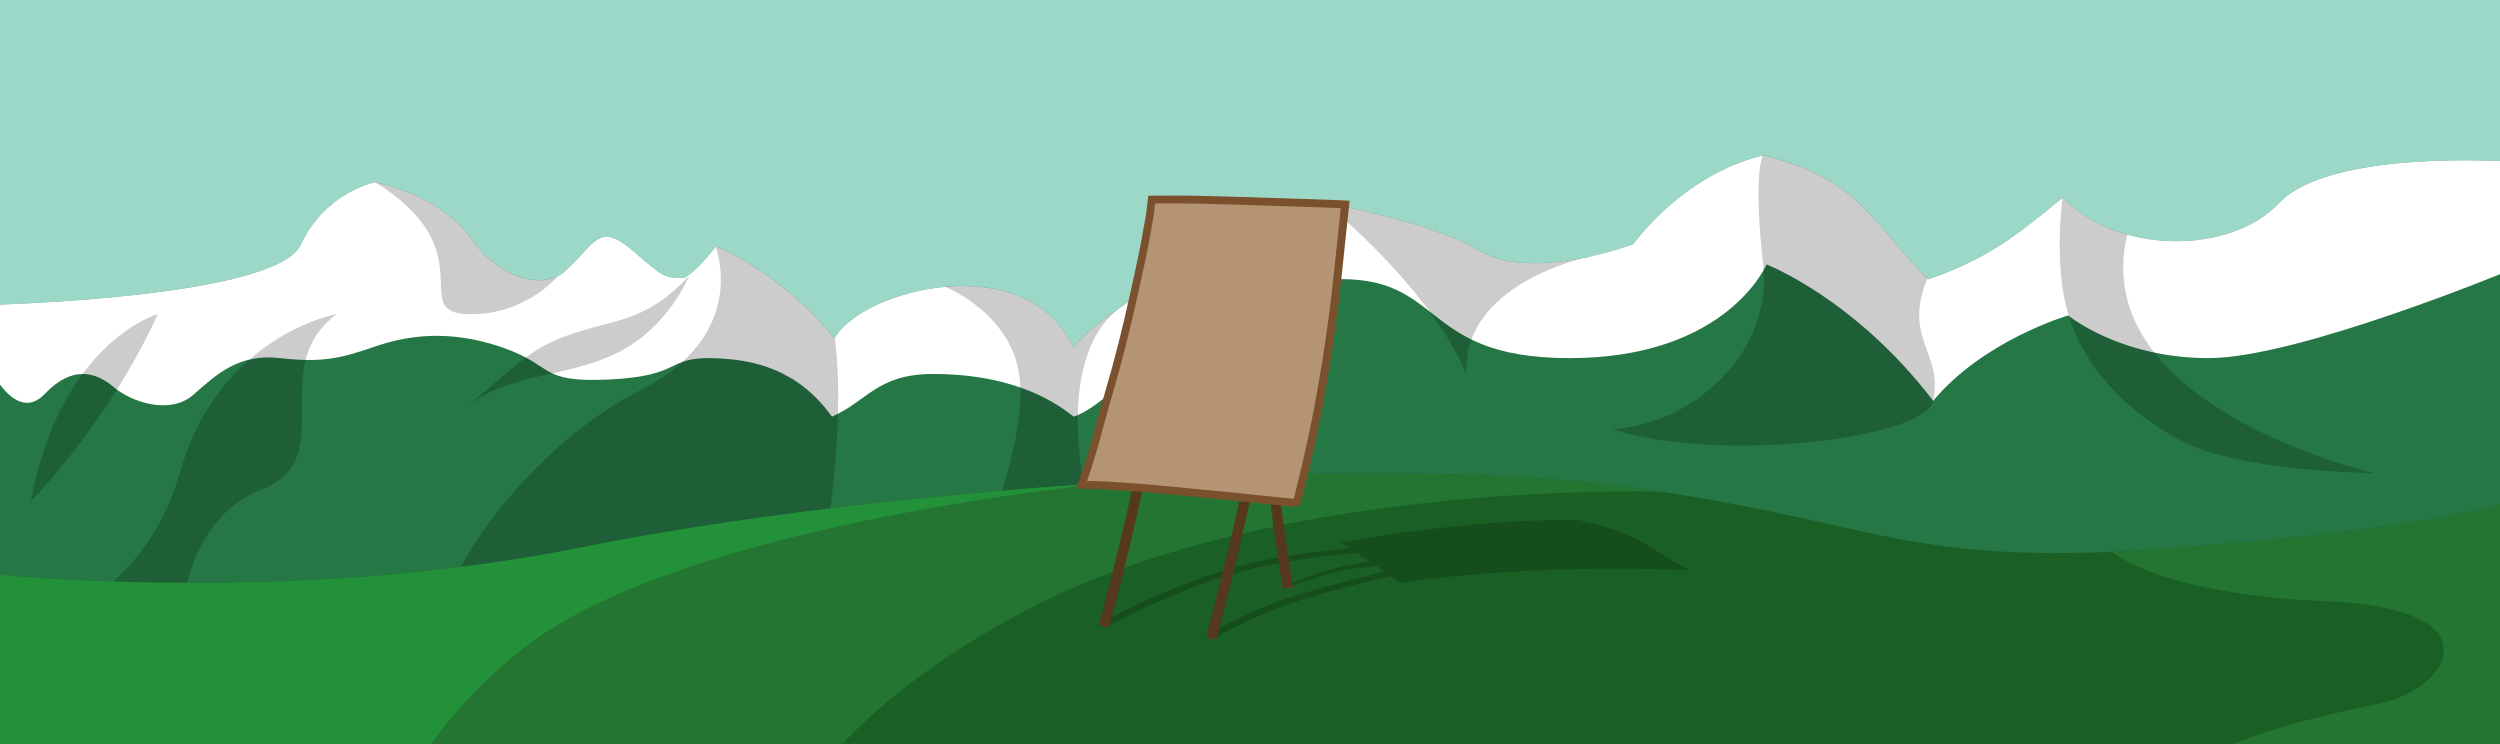<?xml version="1.0" encoding="utf-8"?>
<!-- Generator: Adobe Illustrator 22.1.0, SVG Export Plug-In . SVG Version: 6.00 Build 0)  -->
<svg version="1.1" id="Layer_1" xmlns="http://www.w3.org/2000/svg" xmlns:xlink="http://www.w3.org/1999/xlink" x="0px" y="0px"
	 viewBox="0 0 3630 1080" style="enable-background:new 0 0 3630 1080;" xml:space="preserve">
<rect x="0" y="0" width="3630" height="1080" fill="#333333" stroke="none"/>
<style type="text/css">
	.st0{fill:#9CD8C7;}
	.st1{fill:#257746;}
	.st2{fill:#FFFFFF;}
	.st3{opacity:0.2;}
	.st4{fill:#1A6024;}
	.st5{fill:#237531;}
	.st6{fill:#229139;}
	.st7{fill:#B59474;stroke:#56381D;stroke-width:15;stroke-linecap:square;stroke-linejoin:round;stroke-miterlimit:10;}
	.st8{fill:#B59474;}
	.st9{fill:#7A502D;}
</style>
<rect x="-14" class="st0" width="3656" height="763"/>
<path class="st1" d="M1913.5,292.5c0,0-288,128-355,212c-67-146-307-85-347-13c-75-95-172-134-172-134s-24,33-46,46
	c-29,0-28.7,0.1-74-39c-51-44-55-10-100,30c-26.8,23.8-90,16-135-48s-140-82-140-82s-72,14-108,91s-447,87-447,87l-7,647h3660v-855
	c0,0-259-18-333,60s-239,73-314-8c-69,57-113,91-196,119c-81-81-97-145-239-180c-118,28-189,129-189,129s-147,55-222,10
	S1913.5,292.5,1913.5,292.5z"/>
<path class="st2" d="M3309.5,294.5c-74,78-239,73-314-8c-69,57-113,91-196,119c-81-81-97-145-239-180c-118,28-189,129-189,129
	s-147,55-222,10s-236-72-236-72s-288,128-355,212c-67-146-307-85-347-13c-75-95-172-134-172-134s-24,33-46,46c-29,0-28.7,0.1-74-39
	c-51-44-55-10-100,30c-26.8,23.8-90,16-135-48s-140-82-140-82s-72,14-108,91s-447,87-447,87l-1.1,97.5c0,0,36.6,74,76.6,32
	c40-42,74-32,100-10s82,41,116,11s66-60,126-53s89,0,135-16s107-27,186,0s52,52,157,47s82-32,147-31s128,18,176,85
	c52-23,66-62,147-62s152,20,204,62c69-23,166-180,355-198s136,113,365,113s286-136,286-136s128,49,242,198c73-88,196-124,196-124
	s75,62,204,62s435.5-126.9,435.5-126.9V234.5C3642.5,234.5,3383.5,216.5,3309.5,294.5z"/>
<path class="st3" d="M1000.6,400.6c0,0-29.6,74.4-103.6,111.4s-158,29-220,79c86-72,98-89,162-109S940.3,464.2,1000.6,400.6z"/>
<path class="st3" d="M1039.2,358c0,0-0.1,0.1-0.1,0.2c1.6,4.3,48.2,129.3-110,208.9c-161,81-303,280-288,357s555-120,555-120
	s33.3-182.8,16-313c0-0.1,0-0.2,0-0.3c-0.2,0.3-0.3,0.5-0.5,0.8c-71.7-90.8-163.4-130.4-171.4-133.8
	C1039.8,357.8,1039.5,357.9,1039.2,358z"/>
<path class="st3" d="M810.5,400.6L810.5,400.6c-30.1,15.6-85.5,3.6-126-54.1C641.2,285,551.8,266,544.9,264.6
	C704.6,364.3,593.2,452,677,456C761,460,810.5,400.6,810.5,400.6z"/>
<path class="st3" d="M1581,738c0,0-58.3-214.2,46.3-292.1c0,0,0,0,0,0c-29.8,20.4-54.4,40.5-68.8,58.6
	c-33.9-73.8-111.9-94.7-185.9-88c0,0,101.4,40.5,108.4,137.5c7,97-54,234-54,234L1581,738z"/>
<path class="st3" d="M489,456c0,0-171,30-228,231S15,923,15,923l248-23c0,0,4-146,118-190S384,534,489,456"/>
<path class="st3" d="M229,456c0,0-142,41-184,272C173,591,229,456,229,456z"/>
<path class="st3" d="M3165,639c84,46,282,48,282,48s-418-95.9-358.2-346.4c-36.3-10.1-69.4-28.2-93.3-54.1c-0.2,0.2-0.4,0.4-0.6,0.5
	c-1.4,10.5-12.5,100.3,8.1,169C3025,529,3081,593,3165,639z"/>
<path class="st3" d="M2129,543c-5.2-118.3,138.7-160.8,176.2-169.8c-48.7,10.3-113.5,16.6-155.7-8.7c-63.3-38-187.9-63.1-225.2-70.1
	C1960.6,324.8,2083.2,432.8,2129,543z"/>
<path class="st4" d="M-17.5,833c0,0,434.5,48,860.5-38s1148-138,1520-88s400,120,804,88s475.5-67,475.5-67v361H-18L-17.5,833z"/>
<path class="st5" d="M1492,885c363-190,920.8-170.9,920.8-170.9c-15.9-2.4-32.5-4.8-49.8-7.1c-372-50-1094,2-1520,88
	s-860.5,38-860.5,38l-0.5,256h1232.7C1273.8,1025,1361.7,953.2,1492,885z"/>
<path class="st6" d="M843,795c-426,86-860.5,38-860.5,38l-0.5,256h638.1c31.6-46.5,76.2-97.7,138.9-147
	c236.6-186.1,864.2-242,864.2-242C1343,717.5,1056,752,843,795z"/>
<path class="st5" d="M3457,1021c-56.6,12.2-153.8,31.8-235.6,68h421.1V728c0,0-71.5,35-475.5,67c-36.2,2.9-69.4,4.9-100.1,6.2
	c0,0,66.1,61.8,312.1,71.8C3625,883,3559,999,3457,1021z"/>
<path class="st3" d="M1947,787.8c0,0,179.2-34.9,345.5-32.6c101.7,23.5,102.5,44.8,162.5,72.9c-132.1-6.1-293.1-0.8-422.2,18.2
	c-1.8-1.3-10.2-7.8-12.5-9.5c-0.6-0.4-91,19.8-149.7,40.6c-67.9,24.1-105.5,49.5-106.2,49c-2-1.4-7.8-2.3-9.9-3.8
	c-1.2-0.9,39.2-27,108.6-51.6c58.5-20.7,147.9-40.7,146.9-41.4c-3.6-2.6-7.1-5.1-10.2-7.2c-1.1-0.8-30.2,1.1-58.7,8.1
	c-32.4,7.9-64.5,20.9-65.8,20c-2.1-1.4-8.6,3.6-10.6,2.3c-1.7-1.2,35.8-16.8,70.8-26.7c27.8-7.9,55-10.4,53.7-11.3
	c-4-2.7-15.7-9.2-19-11.4c-0.9-0.6-98.4,5.7-181.7,30.4c-96,28.4-179.5,75.8-180.5,75.2c-2.3-1.5-5.6-3.2-7.6-4.6
	c-1.2-0.8,86.2-49.2,183.8-78.1c81.5-24.2,176.1-29.7,175.3-30.3C1951.8,790.9,1947,787.8,1947,787.8z"/>
<g>
	<path class="st7" d="M1760.6,919.7c0,0,51.6-191.3,69.9-315.9"/>
	<path class="st7" d="M1868.8,846.5c0,0-38-237.8-38-363.7"/>
	<path class="st7" d="M1605,902.3c0,0,51.6-191.3,69.9-315.9"/>
	<path class="st8" d="M1879.2,730c-1,0-2-0.1-3.1-0.2c-61.7-6.5-124.2-12.8-186-18.5c-41.3-3.9-76.3-6.5-119.8-7.6
		c11.5-31.5,19.1-59.3,27.1-88.5c4-14.7,8.1-29.8,12.9-46.1c12.4-42.2,23.6-85.8,35-137c0.7-3.3,1.5-6.6,2.2-10
		c4.6-20.7,9.9-44.1,13.7-64.6c1.2-6.3,5.2-27.8,7.6-41.9c0.8-5,2.4-18.3,3.3-25.7c8.2-0.1,25-0.2,39.6-0.2
		c11.7,0,19.6,0.1,23.5,0.2c12.5,0.4,25.1,0.7,37.3,1c12.2,0.3,24.8,0.6,37.2,1c2.6,0.1,10.4,0.3,21.3,0.7c32.1,1,101.9,3.2,122,4.2
		c-2.1,19-4,37.3-5.8,55.1c-5.1,49.3-9.9,95.8-17.7,147.8c-12.5,83.6-25.8,149.2-45.8,226.4c-0.4,1.5-1.3,2.8-2.3,3.4
		C1881.1,729.9,1880.3,730,1879.2,730z"/>
	<path class="st9" d="M1711.9,295.4c11.6,0,19.5,0.1,23.3,0.2c12.5,0.4,25.2,0.7,37.4,1c12.2,0.3,24.7,0.6,37.1,1
		c2.6,0.1,10.5,0.3,21.3,0.7c29.3,0.9,90.5,2.9,115.8,3.9c-1.8,16.8-3.5,33.2-5.2,49.1c-5.1,49.2-9.9,95.6-17.7,147.6
		c-12.5,83.2-25.7,148.5-45.5,225.4c-0.5,0-1.1-0.1-1.7-0.2c-61.7-6.5-124.3-12.8-186-18.5c-38.9-3.6-72.2-6.2-112.3-7.4
		c10.1-28.7,17.2-54.5,24.5-81.6c4-14.6,8.1-29.8,12.9-46c12.5-42.3,23.6-86,35.1-137.4c0.7-3.3,1.5-6.6,2.2-10
		c4.6-20.7,9.9-44.2,13.8-64.8c1.2-6.3,5.2-27.9,7.6-42c0.7-4.1,1.9-13.6,2.7-21C1686.4,295.5,1699.9,295.4,1711.9,295.4
		 M1711.9,284c-20.2,0-44.6,0.2-44.6,0.2s-2.6,23.6-3.8,30.4c-2,11.9-5.4,29.9-7.6,41.8c-4.5,23.7-10.7,50.9-15.9,74.4
		c-10.4,46.7-21.4,90.8-34.9,136.7c-15.2,51.7-23.6,91.4-42.7,141.8c48,0.9,84.8,3.7,127.4,7.7c62,5.8,124,12,185.9,18.5
		c1.2,0.1,2.4,0.2,3.7,0.2c1.9,0,3.7-0.3,5.2-1.2c2.5-1.5,4.2-4.1,4.9-6.9c21.6-83.5,34.5-151.1,45.9-227c11-73.1,16-135.5,24.2-209
		c0-0.8-136.9-4.9-149.4-5.4c-24.9-0.9-49.6-1.2-74.5-2C1731.1,284.1,1722,284,1711.9,284L1711.9,284z"/>
</g>
<path class="st3" d="M2341,623c152,50,454.3,14.4,466-41c15-71-44.8-89.7-8.5-177.5c-80.2-80.5-96.6-144.2-238-179
	c-0.3,0.1-0.6,0.1-0.9,0.2c-2.2,4.8-13.2,35.9,0.4,157.3C2575,517,2453,617,2341,623z"/>
</svg>
